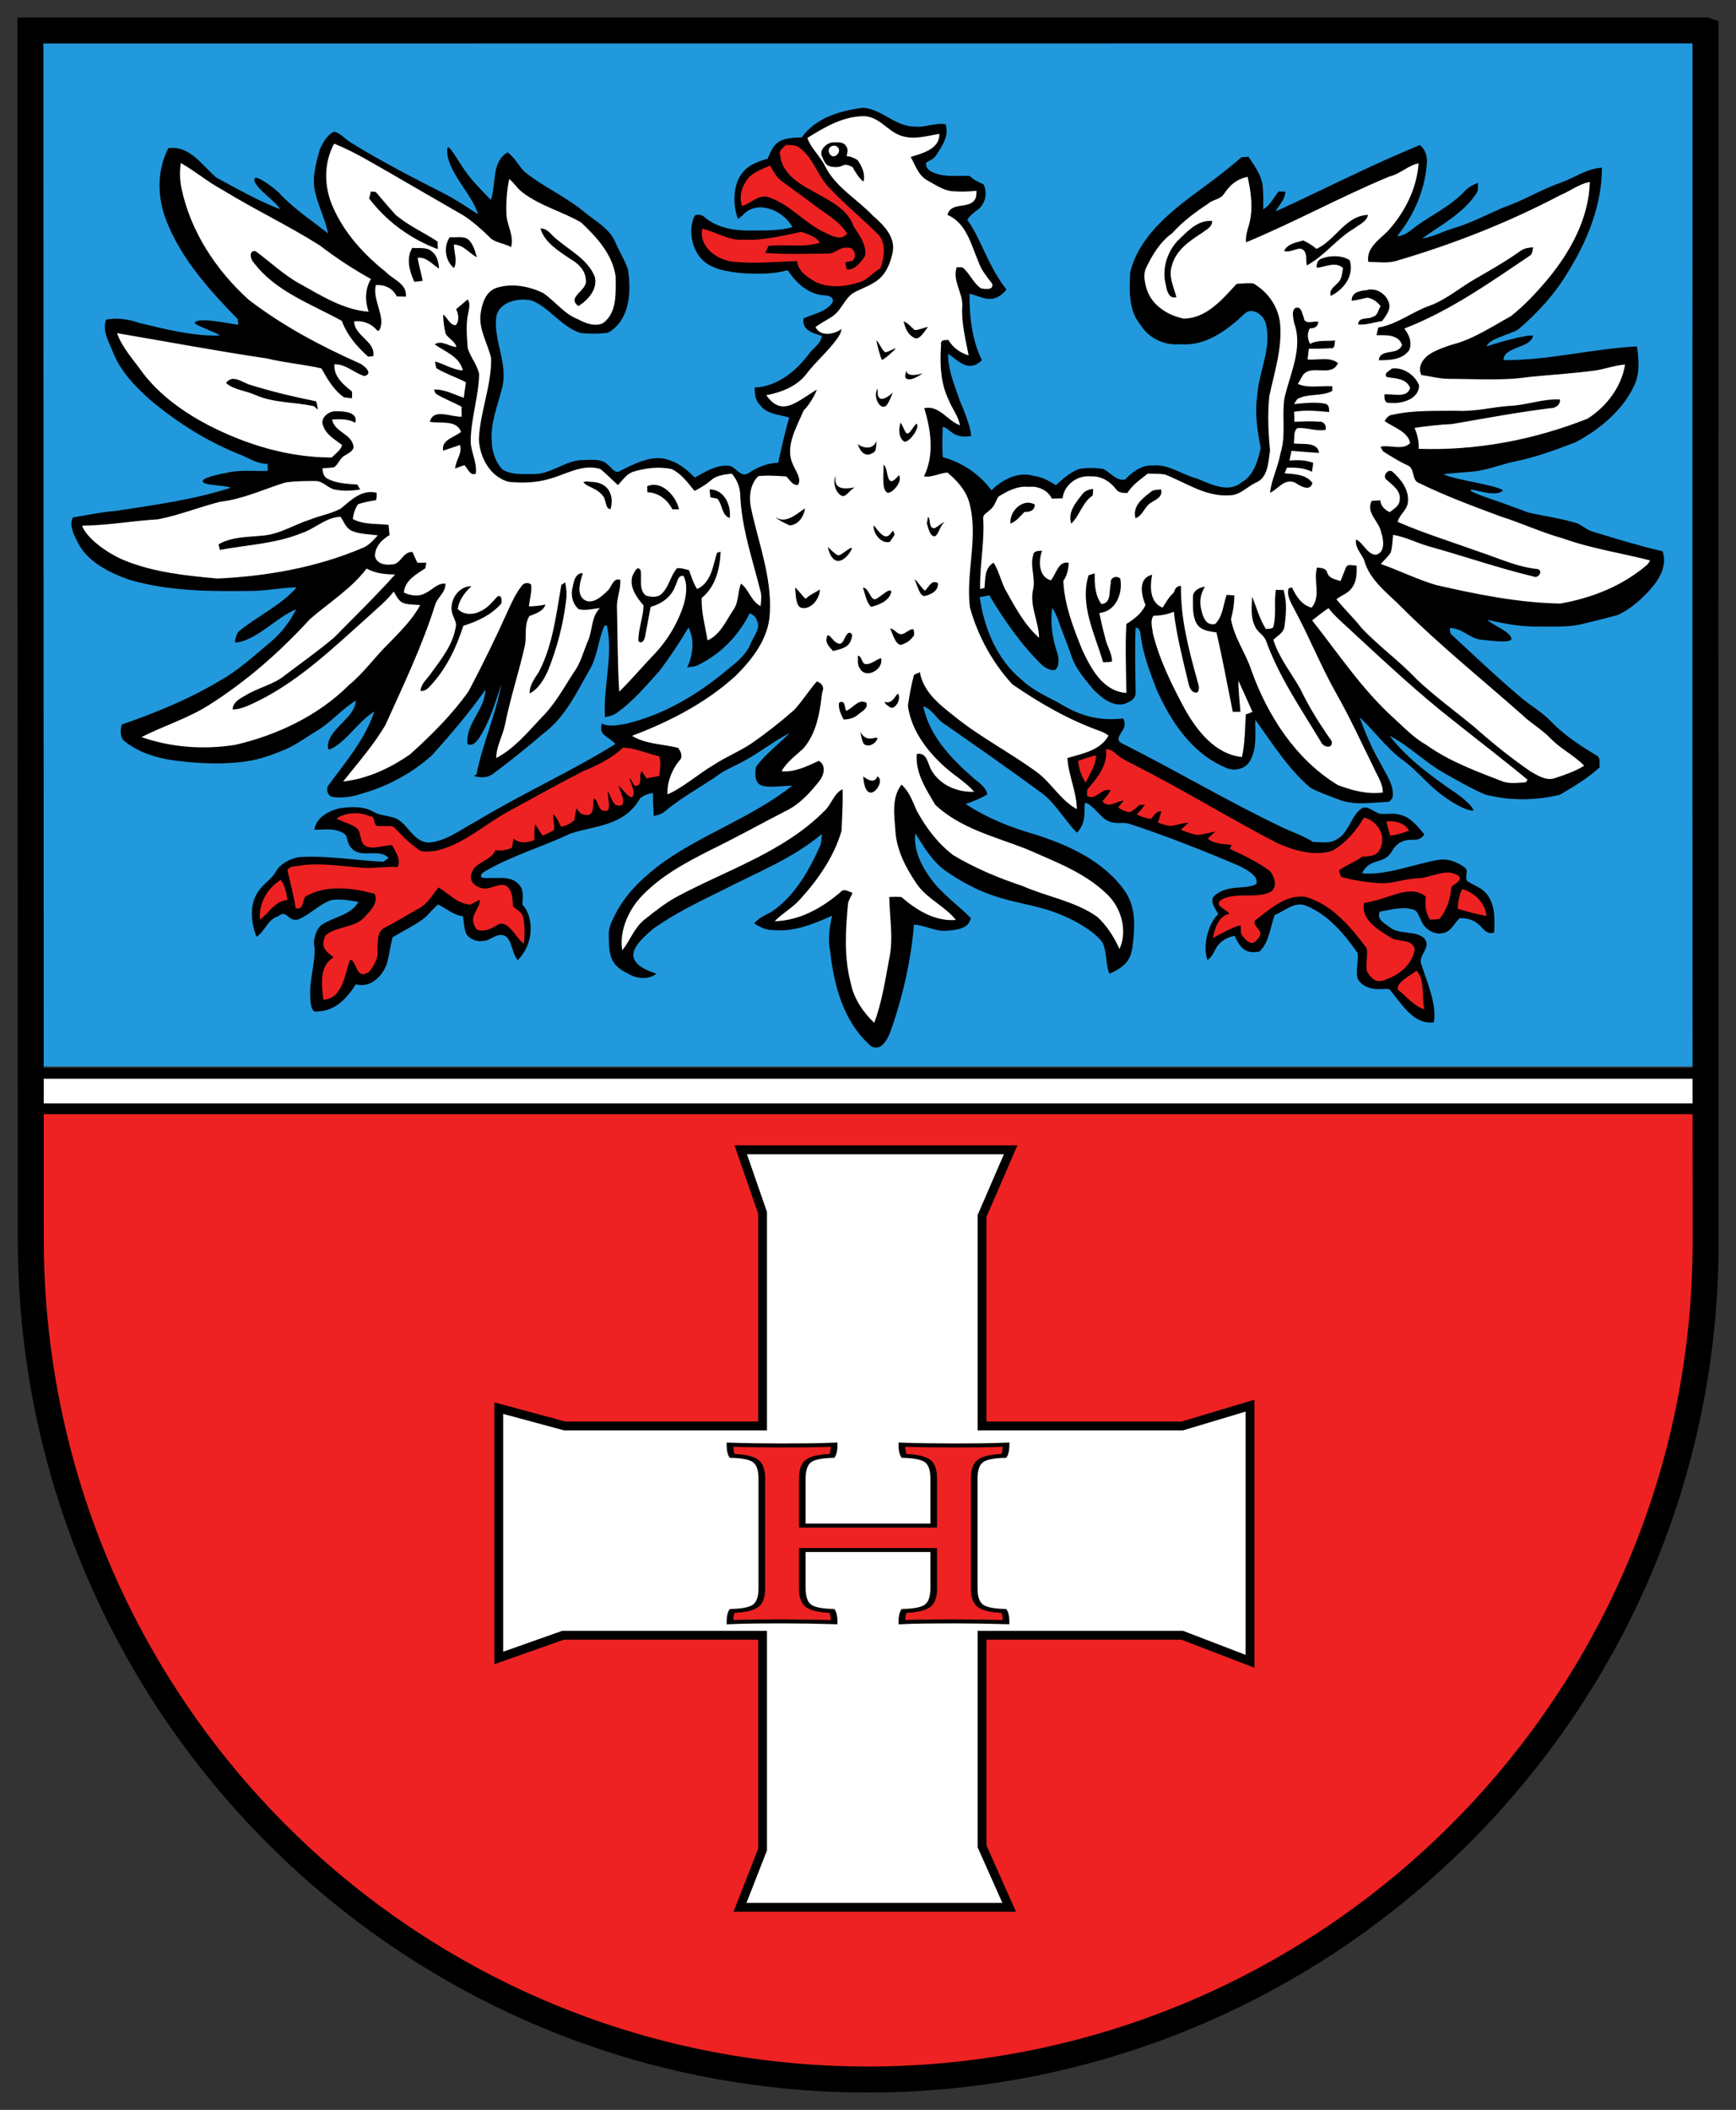 <svg height="607.367" width="500" xmlns="http://www.w3.org/2000/svg"><rect width="100%" height="100%" fill="#333333" stroke="none"/><g transform="matrix(.863 0 0 -.863 5.019 602.246)"><path d="m563.7 342.117v344.583h-559.3l-.054-344.583h559.4z" fill="#29d"/><g fill="#e22"><path d="m898.125 373.031-.031 17.375v1.188h.031c1.228 51.468 43.166 92.281 94.594 92.281 51.41-.014 93.322-41.346 94.594-92.281.01-.375.026-.749.031-1.125h-.031v-17.438z" transform="matrix(2.956 0 0 -2.956 -2650.669 1434.712)"/><g stroke="#000" stroke-width=".215" transform="matrix(10.27 0 0 -6.2 -8089.112 2574.425)"><path d="m-506.401 369.004 52.524 0-5.572 12.847v40.788h38.967l13.181-3.947v49.652l-13.181-5.055-38.967-0v40.985l5.281 11.848h-52.372l4.383-11.206v-41.627l-38.837 0-12.496 4.412-0-48.527 12.839 3.465h38.494v-41.431z" fill="#fff" fill-rule="evenodd" stroke="#000" stroke-width="1.719" transform="matrix(.167 0 0 .277 895.719 262.321)"/><path d="m817.421 386.066h-4.27v2.06c-0.0.467.068.782.203.945.135.163.39.254.763.273.047.131.07.331.07.602-.56-.028-1.125-.042-1.694-.042-.271 0-.56.002-.868.007s-.583.016-.826.035c-0-.271.023-.471.07-.602.373-.018.627-.109.763-.273s.203-.478.203-.945v-5.908c0-.467-.068-.781-.203-.945-.135-.163-.39-.254-.763-.273-.047-.131-.07-.331-.07-.602.513.028 1.078.042 1.694.042.298 0.0.585-.002.861-.007.275-.005.553-.016.833-.035-0.0.271-.023.471-.07.602-.373.018-.628.109-.763.273-.135.163-.203.478-.203.945v2.534h4.27v-2.534c0-.467-.068-.781-.203-.945-.135-.163-.39-.254-.763-.273-.047-.131-.07-.331-.07-.602.513.028 1.078.042 1.694.042.299 0.0.586-.002.861-.007.275-.005.553-.016.833-.035-0.0.271-.023.471-.07.602-.373.018-.627.109-.763.273-.135.163-.203.478-.203.945v5.908c-0.0.467.068.782.203.945.135.163.39.254.763.273.047.131.07.331.07.602-.56-.028-1.125-.042-1.694-.042-.271 0-.56.002-.868.007-.308.005-.583.016-.826.035-0-.271.023-.471.07-.602.373-.018.628-.109.763-.273.135-.163.203-.478.203-.945z" stroke-width=".215"/></g></g></g><path d="m8.819 308.864h481.508v10.185h-481.508z" fill="#fff"/><path d="m491.207 8.744-482.462.035.118 347.958c.118 134.159 108.418 241.887 241.059 241.887 132.71 0 241.334-107.659 241.334-241.196-.1-115.841-.048-232.538-.048-348.683z" fill="none" stroke="#000" stroke-linecap="square" stroke-width="7.488"/><g fill="none" stroke="#000" stroke-width="3.574" transform="matrix(.863 0 0 .863 5.019 -30.668)"><path d="m4.316 405.399h559.3"/><path d="m4.316 393.574h559.3"/></g><g transform="matrix(.98 0 0 .98 2.744 5)"><path d="m264.562 652.47c4.687 6.604 12.888 8.947 20.557 9.906 6.284-.533 10.651-6.284 17.148-6.284 3.515-.426 6.817 1.385 10.332.746 1.278-3.728-1.172-7.243-3.089-10.225-.746-1.278-2.13-1.811-3.408-2.556-.426-2.45 2.343-3.408 4.26-3.941 3.408-.852 6.923-.32 10.332-.533 1.278-1.278 2.982-2.13 4.58-2.769 1.491-2.876.533-6.817-2.13-8.627-1.278-.852-2.45-1.917-3.302-3.195 4.9-6.923 6.71-15.125 13.101-23.326-4.58-5.432-8.201-2.237-12.355-1.385-.107-7.243.852-15.657 4.154-22.155-4.474-4.474-8.095 0-11.29 2.13-.107-5.539 2.237-10.651 3.941-15.764 1.385-3.195 3.728-9.054 3.728-11.716-6.284-.959-6.817 2.556-9.48 3.089-.107-3.408-.213-6.71 0-10.119 6.604-1.811 12.249-5.645 16.296-11.077 3.621 3.621 8.947 6.391 14.166 4.793 2.769-.32 5.113-1.704 7.349-3.089 2.343 2.13 4.687 4.26 7.669 5.432 2.663.426 5.432.426 8.095 0 2.556-1.172 4.367-4.154 7.349-3.515 2.45 2.556 5.539 4.9 9.373 4.687 5.326.426 9.586-3.089 14.592-4.367 4.474-1.811 10.545-5.006 14.912-1.278 4.047 2.237 5.432 7.136 6.391 11.397-1.065 5.752-2.024 11.503-1.172 17.255.426 8.201 5.006 16.083 2.876 24.391-.746 2.982-4.687 5.645-7.136 3.195-5.858-5.539-12.994-10.864-21.409-10.119-5.219-.533-10.545 1.917-13.314 6.497-4.047 4.793-3.728 11.61-3.408 17.575 2.876 11.397 12.355 19.279 21.302 25.989 5.432 3.941 10.864 7.988 15.87 12.355.852.107 1.598.107 2.343.107 1.917-2.876 4.154-5.858 4.687-9.48.32-2.663.213-5.326.213-7.988 2.45 1.278 3.408 3.941 5.219 5.965.426-.107 1.598-.107 2.13-.107 0-2.663-2.13-4.474-3.195-6.604 16.083 7.349 31.741 15.444 48.143 22.155 1.811-1.385 2.556-3.834 2.343-6.071-.639-8.947-4.26-17.361-9.906-24.285 2.663 0 4.474 1.917 6.497 3.408 5.432 3.834 11.716 6.817 16.296 11.823 1.172 1.172 2.663 1.917 4.26 2.556-.213-1.172.213-2.556-.639-3.621-4.367-6.604-11.716-10.438-18.107-15.018 3.515.533 6.71 2.237 10.012 3.302 5.965 1.704 11.397 4.58 17.042 7.03 6.604 2.237 12.568 5.965 19.172 8.308 4.687 1.598 8.841 4.793 13.847 5.006 0-12.355-4.793-24.285-11.29-34.723-4.26-7.243-10.012-13.527-16.296-18.959-1.811-1.704-10.438-3.302-10.864-5.965 2.237.852 12.781 3.941 15.444 3.621-.533-4.26-10.225-3.728-9.799-8.201 15.018-.107 29.717 3.834 44.522 4.58.533-4.367 1.065-8.734-.852-12.888-3.834-8.414-11.61-14.805-19.598-19.066-6.604-2.556-13.314-5.006-20.024-6.391-4.9-.959-9.48-2.982-14.273-3.408-2.45-.213-7.562-.639-9.906-.852 2.769-1.811 17.255-3.515 19.918-5.432-2.663-2.769-11.184 1.172-10.864 0 .213-.852 8.841-3.515 10.119-4.047 2.876-1.065 5.965-2.13 8.947-3.302 5.539-1.278 11.29-2.024 16.722-3.728 1.811-.852 3.302-2.343 5.219-2.769 7.562-2.343 15.338-4.687 23.113-6.497 1.491-4.047-.426-8.201-2.876-11.29-3.302-4.047-7.456-7.882-12.142-10.012-3.621-.959-7.349-1.917-10.971-2.769-5.326-1.491-10.971-.959-16.403-1.065-5.432 0-10.864 1.065-16.083 2.237 1.491-1.704 8.414-4.154 7.988-6.604-1.385-1.278-8.414-.107-10.119 0-3.728.32-6.497 4.047-10.438 3.834 0-.426.107-1.385.213-1.811 7.988-7.349 15.977-15.018 24.285-21.942 3.089-2.45 6.497-4.474 9.16-7.243 4.474-4.687 10.012-8.308 15.551-11.61 1.278-.852.639-2.663.852-3.834-3.941-3.621-8.734-6.497-13.314-9.16-8.308-2.024-16.935-2.024-25.03.107-4.687 2.024-9.054 4.58-13.634 7.136-6.391 3.621-11.61 9.054-18.214 12.462 6.178-7.988 14.592-13.953 22.794-19.598 1.278-.959 5.219-3.941 5.219-5.432-3.302.107-8.734 3.834-11.184 5.752-4.58 3.515-8.095 8.201-12.888 11.503-5.326 4.047-9.16 9.586-13.953 13.953 1.917-5.219 4.154-10.545 6.923-15.231 1.811-3.728 4.9-7.562 4.047-11.823-.213-.213-.852-.852-1.065-1.172-5.645-.213-11.716-1.385-17.148.852-2.982 1.172-6.284 2.237-9.16 3.834-7.456 6.284-12.675 14.805-18.427 22.687-.107-4.474.639-9.373-1.598-13.421-1.491-3.195-5.752-4.047-8.734-2.343-10.864 4.687-17.894 15.231-22.581 25.776-2.343 6.071-4.687 12.142-5.432 18.746 0 .852-.533 1.917-1.598 2.024-.32-7.243-.107-14.486 0-21.728.107-2.237-2.343-3.302-4.047-3.834-4.047-.746-7.349 2.237-10.012 4.793-2.876 3.515-6.071 7.03-7.456 11.503-1.491 4.26-3.195 8.414-4.687 12.675-.533.959-.852 2.237-1.704 3.089-.639-5.113.107-10.119 1.704-14.912.639-1.598.746-4.687-.639-5.645-.959-.639-3.302.533-4.367 1.491-7.03 6.817-12.568 14.912-17.681 23.326l-3.195-.639c1.491-10.332 5.752-20.876 14.166-27.693 3.515-3.302 7.988-5.326 12.249-7.562 6.817-4.26 13.314-6.178 21.515-5.219 1.811-3.621-2.13-5.006-1.491-7.456.639-.746 1.704-1.172 2.556-1.598 17.255-8.734 33.977-18.64 51.339-26.948 3.621-1.811 7.562-2.982 10.971-5.219 2.663 0 5.858-.746 8.201 1.065 3.834 2.024 4.58 7.988 8.201 10.225 2.13.959 4.26-1.704 6.284-1.917 2.237-.107 4.474.32 6.497-.32 3.515-.852 5.752-3.834 7.988-6.497-.639-1.278-2.13-1.917-3.408-1.811-3.302.107-5.645-.746-7.456-3.941-2.663-4.58-7.243-1.811-9.906-7.243 7.243-.959 18.001 3.195 25.03 4.367 3.302.746 6.817-.533 9.373-2.556 1.385-1.172-.533-3.621.959-4.58 2.556-1.704 4.58-1.917 6.497-4.474 2.663-3.621 2.45-8.414 2.237-12.568-2.663-.852-3.834 1.704-5.326 2.876-1.704 1.491-4.047 2.024-6.178 1.917-1.704-1.491-2.556-3.941-4.9-4.793-3.408-1.172-7.03 1.172-8.095 4.367-.746 1.172-.959 2.876-2.45 3.302-3.728 1.172-7.456-.107-11.184-.639-1.278-2.663 1.704-4.047 3.408-5.326 2.982-2.45 8.734-.959 11.397-3.621 2.663-3.408-2.556-5.645-.852-9.054 1.704-5.326 5.113-13.101 4.047-18.959-6.604-.959-10.545 5.858-14.273 10.332-.639 1.278-2.237.639-3.408.746-2.769-.213-6.178.639-7.669 3.302-.959 2.876.32 5.858-.107 8.734-4.474 6.391-9.799 12.781-17.148 15.764-3.834 1.598-7.136-1.704-10.545-3.089-1.491-4.047-1.811-8.947-5.006-12.142-4.9-1.065-6.604 1.385-8.414 5.219-2.982-.639-5.113-2.13-6.391-4.474-.426-1.172-1.811-3.302-2.663-3.621-1.598 4.687.107 11.929 3.621 15.338-1.278 2.45-3.195 4.58-.959 6.391 4.58 3.621 10.012 1.598 13.634 3.621 1.172 2.663-3.621 5.006-5.432 5.965-10.864 4.687-24.604 10.119-36.321 13.953-2.876 1.065-4.26-.107-7.243.959-2.982.959-5.219 5.539-8.095 6.284-.746-1.917.852-6.284-2.769-10.012-3.834 3.834-7.349 10.012-11.716 13.208-10.758 7.882-21.835 15.657-32.912 23.326-2.45 1.598-3.728 4.793-6.71 5.645 2.024-9.586 8.947-17.042 16.083-23.326 2.024-1.917 4.793-3.302 5.326-6.071-2.343-1.385-4.687-2.343-7.243-3.195 6.923-4.58 14.805-7.775 22.687-10.012 11.503-3.621 23.433-8.947 30.569-19.172 3.834-5.539 3.195-12.568 2.45-18.64-.533-3.089-1.278-6.071-7.669-8.841-1.278 2.45-.852 8.627-2.663 10.864-2.343 2.982-6.71 5.539-10.012 7.243-14.486 7.243-23.539 3.621-41.54 15.87-4.793 3.195-7.669 8.201-10.651 12.888-.639-5.645 2.13-10.971 5.326-15.338 3.728-5.006 8.841-8.521 13.208-12.888-.533-3.621-4.793-4.047-7.882-4.26-3.834-.426-7.243 1.811-11.077 2.024-.959-11.503-3.515-23.007-7.243-33.977-.852-2.343-1.704-5.113-3.941-6.71-1.278-.639-2.876-.426-3.834.746-8.627 7.882-11.823 20.024-12.994 31.315-.852 3.941-.107 7.882.639 11.61-6.071-2.769-12.781-5.539-19.705-4.793-2.237-.107-4.367.959-6.284 2.237 1.917 2.343 4.9 2.982 7.136 4.793 6.817 5.219 11.184 12.888 14.699 20.663.639 1.278.639 2.876.746 4.367-9.799-8.308-22.048-12.994-33.338-18.853-7.882-3.834-15.657-7.669-22.687-12.568-3.195-2.663-8.308-7.03-6.604-10.438 1.385-2.876 5.432-4.047 7.349-4.793-2.45-2.13-6.604-1.491-8.308-.533-1.704.852-3.515 1.704-4.9 3.089-2.876 2.769-2.556 7.03-2.663 10.758 0 2.663 1.385 4.9 2.556 7.243 3.621 6.817 9.586 12.249 15.87 16.829 13.527 9.48 29.717 15.018 42.818 25.35-3.302.107-6.604-.746-9.906 0-2.769.746-2.556 4.154-2.13 6.391 3.195 4.26 7.456 7.456 11.184 11.184-5.113-2.556-9.586-6.178-14.592-8.947-3.302-1.917-6.923-3.195-9.799-5.432-5.645-3.834-11.503-7.03-16.722-11.29-1.172-.959-1.598-1.385-4.26-2.024-.107 1.811-.32 5.858-.213 7.669-1.598-.107-2.982-.746-4.26-1.598-5.326-9.48-15.018-9.16-23.433-11.929-9.16-4.367-18.853-7.136-27.693-12.142-.852-.533-2.769-1.278-1.811-2.556 4.58-.639 10.119 1.385 12.994-3.089.959-1.491.639-4.047.533-5.858 3.941-4.154 3.941-13.101-1.491-18.533-2.024 1.811-1.917 7.349-4.687 8.201-2.556.852-4.474-1.811-6.817-1.811-2.237-.426-4.367.533-5.645 2.13-.852 1.917-.852 4.047-1.172 6.071-3.195.426-5.539 2.556-8.308 3.941-1.917-1.491-3.195-3.515-5.219-5.006-3.089-2.237-6.71-3.941-10.012-5.965-.746-2.876-1.065-5.752-1.811-8.521-1.385-4.367-5.539-8.521-10.438-7.136-2.876-4.58-6.923-8.947-12.675-9.054-2.024-.639-2.237 1.811-2.45 3.195-.746 7.136 1.811 13.101 1.278 18.427-.533 2.024.533 5.965 2.556 7.349 4.047 2.663 9.586 3.089 12.142 7.562-2.876.533-5.965 1.065-8.947.639-3.834-1.172-7.562-5.113-11.184-6.497-3.621-.852-3.621 3.621-6.678 1.065-3.621-1.065-4.41-5.219-7.243-6.817-1.811 4.793-2.386 10.332.341 14.699 2.034 3.302 4.527 4.047 6.337 7.349 1.481 2.556 5.645 4.58 8.521 4.58 9.054.426 18.107-1.172 27.267-1.598.32.32 1.278.959 1.704 1.278-3.302 3.302-8.947-.213-12.142 2.982-1.491 1.278-1.491 2.876-2.13 4.58-2.663 2.556-7.136 1.917-10.545 1.811.426 4.047 5.113 6.604 8.841 7.243 3.728.533 7.882.639 11.184-1.385 1.704-.959 3.834-1.065 5.752-1.598 5.432-1.065 6.604-8.414 12.568-8.521 5.858.533 10.651 4.474 15.764 7.136 15.125 9.16 31.315 16.403 46.439 25.776-2.982 3.089-5.539 2.663-4.58 6.817 2.769-1.278 5.645-.426 8.414 0 12.249 2.982 23.326 9.48 32.912 17.468 3.302 2.663 6.923 5.326 8.521 9.48.959 2.343 3.408 5.006 1.917 7.562-.213 1.172-1.385 1.811-2.343 2.343-3.728-7.562-9.799-13.74-17.361-17.361-.959-.533-2.237-.533-3.515-.746 1.917 4.154 2.556 9.16.426 13.314-2.982-5.006-6.178-9.799-9.586-14.379-4.474-4.9-8.734-10.119-14.166-13.953-1.278-1.065-2.769-1.278-4.154-1.598-.639 10.225 2.876 20.557.639 30.675-.213-.107-.639-.107-.852-.213-2.13-5.006-2.343-10.758-5.326-15.338-4.154-7.456-8.095-15.444-15.018-20.557-5.539-4.793-11.184-9.267-17.042-13.634-1.811-1.278-4.26-1.172-6.284-.533l.959.426c2.024 10.332 6.497 20.024 8.308 30.143-2.024-6.178-3.941-12.781-7.669-18.32-.852-1.065-2.13-2.45-3.621-1.598-.746 6.817 5.965 11.503 5.965 18.107-5.326-7.669-11.503-14.805-17.788-21.835-6.71-6.071-14.912-10.438-23.646-12.888-3.089-1.065-6.391-1.491-9.586-1.065-1.704.32-2.343 2.769-1.278 4.047 5.752 7.775 12.142 15.231 15.231 24.498-4.26-2.663-7.349-7.03-11.184-10.332-.852-.639-4.154-3.195-4.26-2.024-.852 6.178 9.054 9.906 9.267 15.977-4.793-2.876-8.414-7.456-13.421-10.332-3.302-2.024-6.497-4.367-10.119-5.965-4.111-1.704-8.414-3.302-12.718-3.941-7.094-1.065-14.294-.852-21.356-.107-6.859.639-14.081 2.343-19.524 6.71-1.576 1.065-1.651 3.728-1.033 5.645 11.301 3.941 22.41 8.414 32.667 14.592 6.263 3.408 11.503 8.414 16.946 12.888 3.621 2.982 6.508 6.817 8.638 10.971-6.263-2.343-13.399-10.545-20.195-11.077-.682 0 .373 3.195.905 3.621 5.666 4.793 14.709 9.054 19.396 14.805-4.58-.107-9.085-.959-13.623-1.172-14.155-.213-28.62-.32-42.307 3.728-6.87 2.45-14.209 6.071-17.425 12.994-1.076 2.13-2.673 5.432-1.331 7.775 5.443.852 9.352 1.811 13.985 2.13 12.994 2.024 26.149 3.728 38.707 7.775-1.299.852-8.233.746-9.181 1.811-1.321 1.598 6.508 2.876 7.861 3.195 4.463 1.065 9.128.426 13.666.639v2.343c-3.174-.107-5.89 1.704-8.681 2.876-11.205 4.367-21.537 10.864-30.718 18.64-5.006 4.474-9.852 9.48-12.334 15.977-1.363 3.302-3.579 7.03-2.205 10.651 3.653.746 7.456.107 10.928-1.065 8.862-2.13 17.809-4.474 26.99-4.26-.767 1.065-9.32 3.621-8.233 4.474 2.205 1.704 11.674-.639 14.464-.852-.053.426-.128 1.278-.17 1.811-9.437 9.693-18.895 20.131-23.869 32.912-3.1 7.775-3.153 16.829.65 24.178 7.168 1.065 11.269-5.752 16.062-9.799 6.913-3.728 13.825-7.669 21.196-10.545-.799 2.343-9.746 7.988-8.383 10.332.671 1.172 7.807-4.154 8.606-5.432 4.708-4.9 10.459-8.734 15.892-12.994-1.065 5.006-3.408 9.48-4.474 14.379-.852 4.687.426 9.16 1.704 13.634.959 2.343 2.45 4.793 4.687 5.965 2.343-.426 3.941-2.769 5.965-3.834 9.906-6.071 20.131-11.397 30.462-16.616 4.047-2.024 7.775-4.58 11.716-7.136-1.704 6.604-11.077 14.805-10.225 22.048.213 2.13 5.006-6.604 6.391-8.201 2.024-2.876 5.645-6.391 8.095-9.054 1.917 4.793 0 12.675 5.645 15.87 2.343-1.704 3.515-4.26 5.539-6.391 6.284-5.113 14.06-8.414 20.344-13.74 3.515-2.876 7.882-5.113 9.906-9.48 1.278-3.089 3.195-6.071 4.367-9.373 1.172-7.456.746-16.935-6.604-21.196-2.876-.426-6.071-.426-9.16-.107-6.284 1.917-10.119 8.201-16.083 10.758-4.474 1.172-11.397-.213-12.142-5.645-.852-7.988 4.154-15.657 1.917-23.646-1.385-5.645-3.834-11.29-3.408-17.255 0-3.515 1.172-7.243 3.621-9.799 2.982-1.811 6.604-1.491 9.906-1.491 6.284-.32 11.077 4.793 17.255 4.687 2.663 0 5.965.533 7.988-1.598 1.172-.746 1.917-2.556 3.515-2.343 5.326 2.663 11.61 6.178 17.468 3.728 3.195-1.065 5.645-3.302 8.095-5.645 3.302 1.811 6.817 4.154 10.864 3.941 2.663.213 4.047-3.941 6.71-2.663 3.089 2.024 6.497 3.621 10.225 3.621 1.172 5.113 2.237 10.225 3.728 15.125-3.408 1.065-7.562 1.065-9.799 4.26-1.704 1.491-1.598 3.728-1.811 5.752 7.562.32 13.847 5.432 18.214 11.29 1.385 2.024 4.047 3.302 4.26 5.965-2.769.852-6.817 1.917-6.071 5.858 3.302 1.491 7.136 2.024 9.48 5.006 1.065 1.811-.959 2.663-2.45 2.663-5.326.213-9.586 4.154-12.355 8.414-4.793-1.385-9.693-1.278-14.592-1.065-5.326.533-11.503 1.172-14.912 5.645-2.769 3.728-3.515 9.16-1.704 13.314.426.959 2.45.639 3.195 0 4.154-3.728 9.906-4.687 15.231-4.687 4.687.107 9.693-.213 14.379 1.172-3.089 5.645-12.036 9.48-16.829 3.728-.426-.107-.959-.959-1.385-.959-1.917 5.006-1.704 12.462 2.343 16.296 2.024 2.024 4.9 2.982 7.562 3.728.959 2.237 1.917 4.793 4.26 5.965 2.237 1.065 4.687 1.065 7.136 1.172" transform="matrix(.88 0 0 -.88 .018 609.436)"/><path d="m250.977 29.032c-6.075.026-11.551 3.293-16.501 6.383 1.05 3.06 3.75 5.31 5.176 8.221 3.075 6.255 9.451 9.698 14.101 14.634 3.15 2.715 6.75 6.301 5.775 10.861-.6 2.775-1.65 5.7-3.975 7.726-2.25 1.875-4.875 2.625-7.351 3.975-2.625 1.5-3.525 4.8-5.926 6.676-1.2.975-3.225 1.875-5.401 3.45 1.575 3.375 6.526 1.725 7.576.525 0 1.2-.6 2.025-1.35 3.075-2.55 3.525-5.925 6.376-8.626 9.826-2.775 3.9-7.575 5.776-12.076 6.601 4.5 6.301 8.476 2.325 14.851-1.65-.525 1.725-2.55 4.95-3.825 6.075-2.025 4.725-5.475 10.501-3.375 15.451.75 2.175 2.925 4.575 1.65 6.526-1.725.075-2.4-1.65-3.45-2.55-2.7-.15-5.551-.375-8.176-.075-2.475 2.4-2.775 6.075-2.175 9.301 2.175 10.201 6.151 20.327 5.551 30.903-.3 7.351-5.025 13.501-10.051 18.452-8.701 7.951-19.502 13.501-30.453 17.626 3.975 2.475 9.076 2.4 13.501 3.525.75.9 1.425 2.25.75 3.375-1.575 1.65-4.05 5.776-3.825 10.276 4.05-1.575 9.826-6.526 13.576-8.626 3.6-2.4 7.651-3.975 11.176-6.376 4.35-3 8.55-6.301 12.526-9.826 2.4-2.625 4.275-5.625 6.6-8.326 1.5.45 2.325 1.725 1.575 3.225-.675 5.776-1.575 11.926-5.55 16.501-2.25 2.1-4.875 3.9-6.375 6.676 3.975.3 7.5-1.5 10.951-3.075 2.25 1.275 1.5 4.275.149 5.926-2.85 3.6-6.001 7.051-10.276 9.001-7.276 3.75-14.551 7.801-21.977 11.401-7.501 3.825-14.626 7.651-20.327 13.801-3.6 3.9-6.301 10.126-5.325 15.526 2.325-2.925 3.6-6.826 6.676-9.151 3-2.4 6.075-4.8 9.376-6.601 14.701-7.876 31.427-13.126 43.354-25.202 2.1-1.875 2.7-5.1 5.325-6.376.149 4.05-.149 8.176-.3 12.226-2.25 7.726-6.976 14.401-12.301 20.252-2.175 2.4-5.1 3.975-7.35 6.301 7.275-.15 13.951-3.9 19.352-8.551.975-1.2 2.4-.15 3.525.225-.375 1.05-1.2 2.1-1.35 3.3-.675 7.651-1.2 15.601.825 23.177.9 4.575 3.6 8.551 6.901 11.701 2.25-5.926 3.225-12.526 4.425-18.902 1.275-5.925.076-12.076 0-18.076 1.2-.075 2.325-.075 3.525 0 4.425 3.825 9.901 7.276 16.051 6.751-3.3-4.125-8.55-6.226-11.551-10.651-3.15-4.65-5.926-9.901-6.226-15.601-.3-4.5-1.2-9.601 1.8-13.501 2.175 1.95 3.225 4.8 4.425 7.576 2.7 5.025 6.151 9.601 10.726 13.126 6.375 3.825 13.351 6.751 20.402 9.076 7.276 3.225 15.451 4.425 21.977 9.076 2.85 2.625 4.95 5.926 6.525 9.451 2.475-5.4.525-12.226-3.75-16.201-6.601-6.376-15.377-9.526-23.627-13.201-9.226-3.6-19.352-6.001-26.777-12.976-2.626-4.5-5.926-9.376-5.401-14.926 3.15-.525 3.15 3 4.35 4.875 2.55 4.35 7.651 6.451 12.526 6.226-2.476-2.775-5.776-4.725-8.476-7.126-5.325-4.725-10.051-10.876-11.026-18.152.45-3.0.975-6.075 1.8-9.076.375-.15 1.275-.6 1.725-.75.975 5.7 5.7 9.451 9.901 12.751 7.726 6.301 16.727 10.876 24.752 16.801 4.125 3.15 6.825 8.176 11.476 10.651-.076-5.175-2.475-9.901-2.775-15.001 4.35-1.275 9.751-2.25 12.076-6.601-.675-.525-1.5-.975-2.325-1.275-9.301-3.3-17.926-8.251-25.952-13.801-5.85-6.376-10.126-14.176-12.451-22.577-1.275-10.276 2.625-20.777-.224-30.903-.975-3.525-3.6-6.376-6.376-8.701-2.4.15-4.5 1.5-6.901 1.125 3.075-6.301 2.1-13.501.076-20.027 4.425-.975 6.75 3.675 10.501 5.025-.45-2.7-2.325-4.875-3.3-7.426-2.475-5.025-2.625-10.726-2.251-16.276-.3-1.5 1.275-1.35 2.175-1.35 1.275 2.25 3.525 3.825 5.926 4.5-.9-4.725-2.175-9.526-1.875-14.401.224-3.975-2.926-7.351-1.65-11.476.675.075 1.65-.225 2.1.375 1.875 1.725 2.925 4.425 5.101 5.851 1.125.15 3.825.6 3.225-1.425-1.5-1.95-3.15-3.9-3.975-6.301-2.175-5.018-3.525-11.483-9.151-13.876.976-4.02 6.526-1.5 8.176-4.71.375-.713.3-1.583.375-2.37-3.75.345-4.726.247-6.976.128-2.7-.15-5.101-1.92-7.5-3.188-2.625-1.463-3.525-4.463-4.875-6.886 3.375-1.05 8.625-2.355 8.401-6.811-3.675.683-7.576 1.83-11.251.578-3.975-1.313-6.45-5.73-11.026-5.738zm-5.325 8.476c.975 1.23.6 1.86.375 3.24 1.2.113 2.1.473 3.225 1.2 1.275 1.808 2.325 4.028 1.725 6.301-1.425-1.11-2.325-2.723-3.225-4.283-3.3-1.62-2.25.33-5.7-.03-1.875-.195-2.4-.885-3.375-3.383-.6-1.628 1.425-3.825 3.525-3.84 1.35-.013 2.625-.12 3.45.795zm-150.238-.428c-3.075 5.61-3 12.489-.525 18.279 3.3 7.771 9.151 14.221 15.676 19.397 2.175 2.325 6.301 3.45 5.926 7.276-.675 0-2.025-.075-2.7-.075-1.125-2.4-3.6-3.525-6.151-3.3-.825 3.825 1.65 7.276 1.65 11.101-.15.675-.375 3.075-1.425 2.025-1.65-1.95-4.125-2.775-6.6-2.475.15 4.35 6.376 5.851 5.625 10.201-.375.075-1.125.15-1.5.15-3.3-2.925-6.225-6.376-7.726-10.501-9.076-5.025-19.502-8.626-25.877-17.101-1.05-.975-1.5-3.75.525-3.375 4.425 3.225 8.326 7.051 13.201 9.676 6.226 3.45 12.676 7.576 20.027 8.101-1.125-3.15-1.05-6.751.675-9.601-5.25-2.925-10.276-6.226-15.076-9.901-9.226-5.821-19.127-10.508-28.427-16.209-4.335-2.303-8.086-5.543-12.391-7.981-.315 2.378-.315 4.8.157 7.163 2.633 12.886 10.216 24.377 19.884 33.078 9.901 7.576 21.002 13.501 32.328 18.527 1.35.525 4.5 3.15 1.575 3.825-3.075-.975-5.401-3.525-8.776-3.45-.3 3.6 2.7 6 5.175 8.026v1.95c-.825-.075-1.575-.15-2.4-.3-3-2.1-4.875-5.401-6.601-8.476-5.325-1.2-10.801-1.65-16.051-2.925-14.679-2.175-29.41-4.95-44.021-7.426 1.583 4.425 4.905 7.876 7.598 11.701 5.055 6.601 11.926 11.476 19.187 15.301 11.236 5.776 23.612 9.526 36.288 9.526 1.125-1.125 2.625-2.025 3.075-3.675-2.025-1.575-4.65-2.925-5.55-5.625-1.125-2.325 1.8-4.575 4.05-4.275 2.175 0 6.226.225 5.4 3.375-2.1-1.2-4.5-1.05-6.826-.975.6 3.6 5.4 4.125 6.226 7.576.375 1.65-1.425 2.25-2.475 3-1.5.75-1.8 2.475-3.15 3.45-1.125.225-2.25.225-3.45.3.075 1.125.3 2.55 1.5 3.075 2.7 1.425 5.851 1.5 8.776 1.725.225.45.6 1.125.825 1.425-2.55.45-5.1.525-7.651 0-2.025-.525-3.375-2.55-5.625-2.475-2.85 0-5.776 0-8.776.45-6.301 1.95-12.376 4.875-18.977 5.625-6.128 1.5-12.114 3.975-18.354 5.175-7.486.45-14.874 1.8-22.367 1.875 1.215 3.45 6.916 7.876 12.466 10.201 8.701 3.525 18.137 4.5 27.355 5.325 14.476-.675 28.952-3.225 42.304-8.851 2.025-.675 3.375-2.325 4.8-3.825-2.55-.375-5.25-.3-7.651-1.35-1.725-.75-2.325-2.7-3.3-4.125-4.35.15-7.576 3.6-11.626 4.875-7.576 3.075-15.901 3.375-23.852 4.875-.075-.45-.3-1.2-.375-1.65 3.9-2.25 8.476-2.1 12.901-2.55 5.025-.375 9.301-3.225 14.026-4.725 3-1.2 6.226-1.725 9.001-3.225 3-2.475 6.151-5.701 10.501-4.65.075.75.075 1.425-.15 2.175-1.8.3-3.525.6-5.326 1.2-.825 1.35-1.35 2.775-1.5 4.35 3.225 1.725 6.976 1.275 10.501 1.725.076.9.225 1.95.3 3-2.25 1.275-4.35 3.45-4.275 6.226.525 2.25 3 2.625 4.875 2.4 2.7.075 3.3-3.9 6.151-3.675.45 1.05.9 2.1 1.425 3.15h2.625c-.075.375-.225 1.275-.3 1.65-2.625 1.725-6 3.525-6.301 7.126 1.95.9 4.275 1.275 6.226.225 2.025-.9 3.6-3.075 6-2.85.075 2.7-2.475 4.05-3.075 6.376-3.825 12.076-9.301 23.477-14.551 35.103-3.45 5.926-8.176 11.251-12.451 16.651 7.201-.825 13.801-3.9 19.727-8.026 6.226-5.625 12.301-11.626 17.176-18.527 4.2-7.951 8.101-15.976 11.776-24.152 1.05-2.25 2.1-4.575 3.75-6.676.6-.975 1.95-1.275 2.85-.45.225 2.1-.45 4.275-.675 6.376 1.65 0 3.3-.225 4.875-.525-.75 2.1-2.925 2.625-4.725 3.375-1.575 2.475-.825 5.625-1.275 8.401-1.725 7.876-4.35 15.601-5.926 23.627-.675 3.225-2.55 6.301-2.55 9.676 5.325-2.775 9.226-7.576 13.276-11.851 3.975-3.9 6.601-8.851 9.601-13.426 2.025-2.775 2.775-6.151 4.125-9.226 1.35-3.15.9-6.976 3.45-9.526-2.1.15-4.125.825-6.226.3-1.875-1.65-2.4-4.275-1.725-6.676.3-1.575.825-3.975 2.925-3.9-.675 2.475-1.95 5.851.3 7.726 2.475 1.725 5.325-.9 6.976-2.55 1.275-1.05 1.575-3.9 3.75-3.225.225 2.775-1.125 5.475-.975 8.251.225 8.251.149 16.426.675 24.602 3.45-3.375 6.601-7.126 9.976-10.651 4.2-4.35 7.426-9.676 9.151-15.526.6-2.55.975-5.4-.225-7.801-1.725-.375-1.8 1.875-2.4 2.85-1.125 3.3-4.05 5.325-7.276 6.225-.525 2.775-1.05 5.55-1.575 8.401-.076.825-.825 2.85-2.025 1.65-.076-3.6 1.5-6.976 1.5-10.501-2.025-2.325-4.275-5.475-3.225-8.701.45-.75 1.275-3.15 2.325-1.725.6 2.4-.675 5.475 1.5 7.501 1.5.525 3.525.75 4.8-.525 2.1-2.025 2.55-5.25 4.425-7.426 1.2-.225 2.325.3 3.525.525.75 1.875 1.275 3.825 2.4 5.55 4.2-1.875 4.65-6.826 5.851-10.651l1.05-.3c-.149 4.95-1.5 10.351-5.55 13.576-.149 4.2 1.05 8.326 1.725 12.451 3.6-1.5 5.4-5.625 7.426-8.701 1.8-2.325 1.35-5.325 2.4-7.951 2.4 1.8 3 5.25 5.775 6.601.076-1.35.375-2.85 0-4.2-2.325-9.451-5.7-18.902-6.001-28.802-.149-2.175-1.05-4.275-2.475-5.926-2.1.3-4.35.45-6 1.875-1.5 1.275-3.15 2.325-4.95 3.225-1.95-2.4-3.9-5.1-6.75-6.451-3.825-.75-7.801-.3-11.551.9-1.8.75-2.925 2.475-4.2 3.825-1.725-1.5-3.3-3.225-5.175-4.725-5.175-1.575-9.976 1.5-14.776 2.85-3.975 1.2-8.176 1.35-12.301.9-5.4-1.575-8.326-7.126-8.626-12.376.3-8.101 3.75-15.826 3.6-23.927-.975-4.2-3.525-8.176-3.15-12.601.375-3.15 1.425-7.051 4.875-8.101 4.5-1.35 9.376-.45 13.576 1.575 3.525 2.4 6.075 6.075 10.126 7.651 2.25 1.2 5.026 2.325 7.426 1.2 4.276-3.075 3.75-9.076 3.75-13.726-.9-6.451-5.625-11.611-10.126-15.841-5.475-3.195-11.851-4.815-16.951-8.618-1.65-1.148-2.7-2.918-4.2-4.185-.75 3.458-.975 6.983-.825 10.501.15 3.188 2.325 6.218 1.35 9.518-2.1-1.223-4.95-1.223-6.526-3.135-2.325-2.235-4.725-4.388-7.426-6.143-6.976-4.043-14.101-8.108-21.152-12.226-5.476-3.09-11.026-6.548-16.876-8.881zm146.037.84c-1.65.93-.076 3.945 1.65 2.535 1.65-1.478.076-3.465-1.65-2.535zm172.665 4.965c-3.075.57-5.4 3.12-8.476 3.825-14.326 5.926-27.977 13.464-42.229 19.367-.148-1.673.3-3.345.825-5.025 1.35-4.628.675-9.586-.375-14.229-3.375.773-5.101 2.378-6.976 5.078-.975 1.583-3.375 1.643-4.575 2.805-3.826 2.513-7.501 5.228-10.576 8.663-3.45 2.475-5.775 6.211-7.576 9.961-1.125 2.1-.525 4.5.076 6.601 1.575 4.725 6.151 7.576 10.801 8.551 6.676 0 11.401-5.625 15.601-10.201 1.65-.075 3.225-.3 4.875-.15 4.2 2.4 7.276 6.676 7.876 11.551.75 7.351-1.65 14.551-3.151 21.602-.525 5.325-.3 10.651.224 15.901-.525 3.375-.525 8.101-4.275 9.526-2.55 1.275-4.651 3.675-7.576 3.675-7.051.525-12.901-3.75-19.126-6.151-1.725-.225-3.3-.15-4.951-.225-2.175 1.725-4.5 3.3-6 5.701-1.275 0-2.625 0-3.45-1.275-1.725-2.175-4.275-3.75-7.2-3.6-3.975-.45-7.951 2.4-8.401 6.451-1.05 0-2.1.075-3.15.075-1.2-2.55-4.125-3.75-6.75-3.45-3.3-.375-6.226 1.2-8.926 2.85-.825 1.2-1.125 2.85-2.4 3.825-.75.825-2.175 1.35-2.1 2.55.45 6.976-1.05 13.801-.9 20.777.375-.075.975-.225 1.275-.3.3-2.625-.076-5.85 2.7-7.426 1.5 2.4 2.1 5.175 3.3 7.651 2.85 5.1 5.626 10.501 10.051 14.401-.076-4.725-2.775-9.226-1.8-14.026.9-3.375-.975-6.976.076-10.276.151-1.35 1.65-1.2 2.625-1.275-1.125 2.85-1.125 7.651 2.55 8.701 1.65-1.875 2.1-5.701 5.251-5.175-.076 1.95-.45 3.75-1.575 5.325.3 6.976 2.925 13.801 5.551 20.252 2.55 5.476 6.075 12.226 12.976 12.676-.076-6.751-.375-13.501 0-20.252 2.175-1.35 4.425-3 5.625-5.55-1.2-2.925-2.325-7.876 1.95-8.926-.675 3.45-.75 8.176 3.075 9.676.975-1.5 1.875-3.225 3.3-4.425.3-.975.75-2.025 2.1-1.95-.151 9.226 2.175 18.377 4.65 27.227.224 1.275 1.2 2.85.151 4.05-1.575.3-2.25-1.275-2.55-2.475-1.651-7.051-3.526-14.026-4.351-21.227-1.95.825-3.9 1.125-6.001 1.2-1.05 1.5-.3 3.6-.151 5.175 1.95 7.876 5.626 15.226 9.451 22.352 3.6 6.301 8.851 13.126 16.727 13.951.9-4.125.9-8.401 1.125-12.526.525-.15 1.5-.525 1.95-.75-1.35-3.075-2.7-6.076-4.125-9.151 0 3.075.375 6.151.6 9.151h-2.25c-1.575-7.801-3.001-15.601-4.801-23.327-2.025-.3-4.425-.525-5.7-2.4-1.425-2.325-1.2-5.25-1.2-7.876-.148-1.95 1.95-3 3.525-3.15-1.2 1.875-1.65 4.05-1.2 6.226.45 2.175 1.275 5.4 4.201 4.725 2.325-2.325 2.325-5.701 3.375-8.551.6 0 1.65.15 2.25.15 0 2.4-.375 4.725-.975 6.976.9 5.4 4.351 9.976 6.001 15.076 4.8 13.351 13.051 26.177 25.427 33.678 4.201 1.575 8.625 2.775 13.201 2.175 0-2.7-1.65-4.95-2.625-7.201-3.6-7.276-6.976-14.701-11.026-21.827-4.576-8.101-8.026-16.801-12.451-24.977-.9-1.8-2.25-3.825-1.575-6l.975-.225c1.2 2.55 2.85 5.175 5.776 5.926 2.85-3.45.45-7.876 1.575-11.776 1.2.15 2.625.075 3 1.5.525 1.725 2.4 1.95 3.9 2.475.6-1.35 1.05-2.7 1.65-4.125.6-1.05 2.1-.375 3.075-.45.076 2.175.076 4.5-1.2 6.301-1.05 1.8-3.15 2.4-4.725 3.6 2.325 2.925 5.1 5.476 7.426 8.476 5.025 5.325 11.026 9.601 16.126 15.001 5.325 5.025 11.326 9.376 16.951 14.026 5.25 4.65 10.726 9.076 16.501 13.051 2.1 1.2 4.651 2.85 7.126 2.025 3-.975 6.075-2.025 8.701-3.675-3-3.075-7.051-5.025-9.976-8.101-2.55-2.625-5.775-4.425-8.325-6.901-11.701-10.351-23.927-20.177-35.028-31.203-4.2-4.35-9.751-8.101-11.401-14.326-.9-1.95-2.7-3.6-2.325-5.926 2.25 1.05 3.15 4.35 5.85 4.5 2.85-.75 2.25-4.5 1.5-6.676-.6-3.225-4.5-5.55-2.775-9.151.9-.075 1.8-.15 2.55-.15.151 1.65 1.276 2.775 2.775 3.45 1.275-.975 3-1.95 2.925-3.75.376-2.55-2.1-4.125-3.675-5.625-1.65-.9.076-3.525 1.5-2.55 2.55 2.25 5.026 5.4 4.575 9.076-.224 2.25-2.475 3.525-3 5.7 7.726 3.375 15.826 5.851 23.702 8.701 5.776 1.875 11.326 4.575 17.477 5.175 1.725.525.076 2.925-1.275 2.175-10.276-2.475-20.252-5.926-30.453-8.776-3.6-.975-7.05-2.85-10.801-3.45-.148 1.725-.224 3.525-.675 5.175-.825 1.275-1.95 2.25-2.925 3.375 5.476 1.95 10.651 4.5 16.126 6.15 12.076 2.775 24.302 5.25 36.603 5.475 9.151-1.575 18.077-5.1 25.202-11.101.525-.375.9-.975 1.2-1.575-8.475-2.175-17.176-3.45-25.577-6.451-6.226-1.725-12.151-4.5-18.301-6.451-8.026-3-16.051-5.926-23.852-9.751-2.475-.75-1.275-4.275-3.451-5.25-2.55-1.125-4.875-2.625-7.275-4.125-.148-.3-.6-.9-.75-1.35 2.7-.675 6.676 1.2 8.701-1.125-.75-3.45-4.875-4.5-7.5-6.451.6-1.05 1.35-1.8 2.55-1.875 6.151-1.35 12.526-1.05 18.752-1.125 5.175.3 10.201-1.05 15.226-1.425 5.1-.15 9.901-2.175 15.001-1.875.151 1.725-1.575 2.625-2.925 2.55-9.676 1.2-19.201 3-28.802 4.65-3.675.15-7.351.6-11.026 1.125.825 1.875 1.35 3.975 1.2 6.151 16.951.6 33.903-2.625 49.654-8.851 5.551-3.525 9.976-9.301 11.026-15.901-3.0.225-5.775 1.275-8.625 1.725-6.676.9-13.276 1.275-19.877 1.95-7.651 1.125-15.376.525-23.177.525-2.775 0-5.475-.75-8.176-1.125-1.2-2.25.376-4.725 2.326-6.075 2.025-1.275 4.351-2.1 6.676-2.85 6.226-1.575 11.626-5.25 17.251-8.326 4.126-3.225 7.725-7.126 11.101-11.176 6.6-8.026 11.851-17.731 12.151-28.277-3.15.555-5.775 2.67-8.776 3.915-15.376 8.078-31.653 14.461-48.379 19.337-2.55.675-5.325.225-7.951.225-.675-3.975 3.15-6.541 5.625-8.933 5.025-5.505 8.626-12.496 9.151-20.012zm-307.901 8.258c.375.045.975.113 1.425.15 1.95 2.28 3.9 4.613 5.926 6.811 3.75 3.113 8.251 5.108 12.226 7.741.075.563.075 1.71.075 2.235-7.951-2.955-15.076-8.138-20.177-14.889.15-.51.375-1.53.525-2.04zm293.05 6.886c-.45 1.995-2.55 2.79-3.976 3.908-5.176 3.03-8.775 8.093-14.026 10.943-.375-1.725.375-4.5-1.95-4.95-1.575.075-3.076 1.2-4.725.675 1.05-2.123 3.45-2.438 5.625-3.075 1.35.638 2.7 1.425 3.901 2.475 5.625-2.558 8.551-9.818 15.151-9.976zm-46.579 1.755h.75c.076 1.83-1.725 2.55-2.925 3.51-3.75 2.393-7.801 5.16-8.925 9.736-1.05 3.075.6 6.226 1.35 9.151-2.1.675-2.85-1.875-3.075-3.525-1.35-4.8.45-10.351 4.2-13.771 2.4-2.31 5.025-5.025 8.626-5.1zm-196.667 2.228c2.175-.075 3.225 1.995 4.726 3.113 3.975 3.405 9.226 5.956 11.251 11.056.975 3.6-2.025 6.901-4.8 8.626-3.675-2.7 2.85-4.575 2.175-7.726-.15-2.925-2.325-4.875-4.725-6.226-3.375-2.325-7.351-4.688-8.626-8.843zm-26.627 2.558c1.875.24 4.575-.638 5.926 1.193 1.125 1.343 1.575 3.143 2.025 4.718-2.25-1.2-3.9-3.675-6.751-3.758.075 2.333 1.05 4.733.075 6.908-2.625-1.95-3.225-6.376-1.275-9.061zm318.401 2.985c-.224.825-.148 2.025-1.125 2.55-11.701 7.876-23.477 16.201-36.753 21.302 1.425 1.8 2.401 4.125 1.425 6.376-2.025 2.85-5.85 2.925-8.926 2.925.375-3.6 5.7-1.2 6.826-4.5-1.05-3.15-4.801-2.85-7.501-2.85.151-.675.375-1.425.525-2.25 5.551-.9 9.976-4.65 15.227-6.451 4.8-1.8 8.775-5.25 13.201-7.801 4.575-2.625 9.15-5.25 13.501-8.326 1.05-.75 2.325-.9 3.6-.975zm-329.428.15c2.025.225 4.35-.375 5.926 1.2 1.425 1.2 1.8 3.075 1.95 4.875-2.025-1.125-3.525-3.45-6.301-3.15.375 2.325 1.05 4.5 1.5 6.751-.825.15-1.725.225-2.475.3-1.425-3.15-2.475-6.826-.6-9.976zm270.623 2.475c1.65-.075 3.45.225 4.875 1.125 1.425 4.425-1.65 8.626-5.55 10.501-.6-1.725 1.05-2.7 2.1-3.825 1.2-1.125 1.2-2.85 1.5-4.35-2.175-2.025-5.176-.3-7.726-.075-.151-1.575.525-2.55 1.875-2.85.9-.3 1.875-.525 2.925-.525zm11.176 9.751c2.475 0 4.8 1.875 5.325 4.275.375 1.95-1.125 3.6-2.1 5.025-2.4.3-4.651 1.2-7.051.975.224-2.4 2.851-1.35 4.351-2.25 1.5-.375 1.575-2.1 2.25-3.15-.975-1.275-2.325-2.25-3.9-2.475-1.5.3-3.0.75-4.575.9-.076-2.7 2.775-2.925 4.726-3.15.151-.15.3-.15.525-.15h.45zm-265.522 2.925c.825 1.125.45 2.475.225 3.75-.825 3.375-.45 6.901-.225 10.426.75 2.775 2.85 4.95 3.375 7.801-.15 6.451-2.325 12.676-2.475 19.202-.15 3.375 1.95 6.526 1.5 9.976-1.65.9-2.4-1.65-3.375-2.475-.825.3-1.8.675-2.7.975.15-2.475 2.175-4.425 1.425-6.901-1.65.525-3.225 1.125-4.95 1.65-.6-3.15 3.3-3.9 5.25-5.475-1.2-3.675-6.151-2.4-9.151-3 1.05-4.125 6.301-1.275 9.376-1.5-.075-.675-.075-2.25-.075-2.925-2.475-1.35-5.175-2.325-7.576-3.825l-.525-1.2c3.15-.15 5.926 1.5 8.776 2.4.15-1.5.45-3.075.6-4.575-2.925-1.5-6-2.475-8.701-4.125l-.375-1.95c2.85.75 5.25 2.475 8.176 2.625-.9-4.05-5.175-5.475-8.251-7.651 2.1-1.425 4.275.75 6.376.75-.45-1.725-2.25-2.4-3.15-3.825-.45-1.875-.75-3.75-.75-5.701 1.275.9 1.875 3.075 3.675 3.15 1.2-1.275.825-3.3.15-4.725l3.375-2.85zm243.921 2.4c1.2.075 1.35 1.95 1.8 2.85.151 2.325 2.775 1.05 4.275 1.275-.076 1.35-.975 2.025-2.475 1.95-.825 1.425-.75 3.075.076 4.575 2.175-1.2 4.876-.75 7.351-.975-.224.9.076 2.55-1.425 2.25-2.025.15-4.125.15-6.3.15-.148 1.05-.224 2.1-.375 3.15 2.925.3 6.375-.9 8.926 1.05-1.8 4.5-8.251-.075-10.501 3.9l-1.275 2.25c3.15 1.35 6.75.45 10.126.675 0 .3 0 1.125-.076 1.425-3.225 1.65-7.051.6-10.201 2.325-.3.375-.75 1.125-.975 1.5 3-.3 6.075-.675 9.001-.15 1.35.225 1.275 1.425 1.35 2.475-3.451-.3-6.901-.675-10.351-.075.076.75.076 2.25.076 2.925 2.476-.075 4.876-.225 7.351 0 1.275-.225 2.25 1.2 1.8 2.4-2.775.45-5.475-.75-8.251-.525-1.275 1.05-.75 3-1.05 4.5 2.475.375 6.976-.6 7.426 2.775-2.7-.15-5.325-.375-8.101-.6-.224.975-.375 1.875-.6 2.85 2.4-.225 4.801-.15 6.976.675-.076.9-.224 1.725-.375 2.625-2.25-1.2-4.875-1.275-7.351-1.2-.151.45-.525 1.2-.675 1.65 2.85.225 6.376.3 8.176 2.85-.75 2.775-3.825.675-5.326-.225-3.15-1.05-4.8 2.1-7.125 3.075.45-4.05 2.4-7.651 3.075-11.626 1.65-5.175.375-10.726 1.125-15.976 1.575-7.276 5.625-14.776 2.85-22.352-.151-1.35-.9-3.525.45-4.35.224-.075.45-.075.6-.075zm-115.81 4.125c1.05.075 2.4 1.8 3.225 2.4.525.375 3.15-.825 3.975-.825-.825.825-2.4 3.975-3.975 3.225-2.55-1.275-2.85-3.9-3.225-4.8zm-7.951 5.55c.525.15 1.8 3.225 2.4 3.225-.076.9 3.675-1.5 3.15-.825-.224.45-3.751 3.6-3.975 3.225-.45-.75-1.5-4.65-1.575-5.625zm152.038 8.176c3.151-.15 6.375 2.175 7.426 5.025-.076 4.125-5.251 5.475-8.701 5.1-1.5.15-1.5-1.35-1.5-2.475 2.4-.3 6.601 1.275 7.576-1.875-1.125-2.925-4.35-2.775-6.825-3.225-1.125-.975.675-1.8 1.425-2.475.151 0 .375-.075.6-.075zm-143.262.6c0 1.575 2.4 1.65 4.8.825 0 0-3.3 2.55-4.8 1.575-.675-.3-.148-1.65 0-2.4zm-198.017 2.475c1.575-.075 3.375 1.125 4.8 1.65 6.451 2.025 13.051 3.6 19.727 4.95.3.75.45 1.65.525 2.475-.225-.3-.9-.825-1.2-1.05-5.775-1.275-11.776-.9-17.176-3.3-2.775-1.275-6.226-1.425-8.626-3.525.6-.75 1.275-1.125 1.95-1.2zm189.616 2.85c-.6 5.625 3.9 1.8 4.425 1.125 0 0-1.275 3.45-2.025 3.975-1.875 1.35-3.975-3-2.4-5.1zm8.401 13.051c.9 1.125 2.85-3.825 3.225-2.4.3 1.725-2.925 5.775-4.05 4.8-1.5-1.2-1.425-3.525-.9-5.4.3 0 1.425 3.075 1.725 3zm-14.326 3.225c.975.9 4.275 2.175 5.551-.825 0 .675-.149 2.325-.375 2.85-.149.45-1.65 1.125-2.025 1.125-2.1 0-2.7-2.175-3.15-3.15zm7.576 6.151c1.725.6.45 8.101 4.575 3 1.2 2.025-2.1 5.475-3.376 5.175-1.95-.9-.9-6.526-1.2-8.176zm-14.026 3.15c-.6 3.675 1.65 4.2 5.625 3.45-1.575.75-2.625 3.15-3.975 2.4-1.725-.9-2.55-3.9-1.65-5.851zm-73.506 1.725c.675 0 1.875.15 2.325.15 4.726.375 6.075 4.35 5.025 7.951-1.575 0-1.275-2.625-2.1-3.675-1.95-2.7-4.725-2.625-5.925-4.275.075 0 .3 0 .675-.15zm19.652.975c3.75-.225 7.051 3.75 7.801 7.201h-1.95c-1.35-2.775-4.125-4.95-7.351-5.025 0-.375 0-1.275-.076-1.725.6-.3 1.125-.375 1.575-.45zm129.536 1.2c0 .525-.076 1.425-.151 1.95-3.075 2.025-3.75 5.85-6.301 8.251-1.125-3.375 1.425-6.301 3.375-8.776.75-.975 1.95-1.275 3.075-1.425zm19.952.15c.675 2.625-2.325 3.15-3.751 4.5-1.275 1.275-1.95 3.3-3.75 3.975-.975-3.375 1.875-5.776 4.201-7.501.9-.975 2.175-.825 3.3-.975zm-132.686 0c4.275 0 6.375 4.575 5.925 8.401-2.4-.75-2.1-3.975-3.675-5.7-.525-.075-1.575-.3-2.025-.375-.076-.75-.149-1.575-.225-2.325zm93.458 3.9c.75 0 1.425.15 2.1.525.076 1.8-1.5 2.25-3 2.175-1.275 1.275-2.4 2.775-4.125 3.45-.3-2.925 2.175-6.001 5.025-6.151zm-65.406 1.725c-.375 2.25-1.8 4.725-4.5 4.95-.825-.375-3.675-1.65-4.05-2.4 3.225 2.4 7.351-2.175 8.55-2.55zm36.153 2.55c.75 0 .148 3.225 1.575 3.15.148.675 3.075-2.1 3.225-1.575-1.275.6-1.95 4.575-3.225 3.975-1.125-.375-1.65-2.775-1.95-3.9.224-.3.224-1.65.375-1.65zm-15.976 2.4c.149 0 2.025 2.85 3.225 3.15 1.35.525 2.175-1.575 2.4-1.575.975 1.5.3 1.2-.825 3.225-2.55.825-5.1-2.55-4.8-4.8zm-13.501 6.376c.3.075 2.325 2.4 3.15 2.4.825 0 2.4-1.65 3.825-2.25.9.075-4.725 8.851-6.976-.15zm-135.536 6.301c-4.575 6-11.026 9.976-16.651 14.851-8.776 9.601-18.677 18.302-29.747 25.277-6.143 3.9-13.291 6.076-19.749 9.376 8.813 3.075 18.392 3.75 27.67 2.25 12.226-2.85 24.302-8.551 33.303-17.551 4.425-3.6 7.576-8.251 11.701-12.226 3.3-3.45 6.901-6.901 9.226-11.251-1.575-.15-3.225-.075-4.726-.525-1.575-.45-2.25-2.175-3.075-3.45-2.025 2.7-4.725 4.8-7.201 7.126-10.201 9.076-20.177 18.827-32.553 24.977-2.4 1.125-4.8 2.475-7.576 2.55.075-2.175 2.175-3.225 3.75-4.125 3.75-2.325 8.251-3.15 11.626-5.926 4.875-3.675 9.826-7.201 14.476-11.101 6-6.151 12.226-12.151 17.927-18.527-2.85 0-5.851-.3-8.401-1.725zm213.993 1.425c-.076 3.075.076 6.376 1.95 9.001 3.075-.225 2.175-3.975 2.775-6.075-.3-1.65 1.575-2.475 2.775-1.425.825 4.35-1.276 9.676-6.151 10.126.525 2.4 1.05 4.875 1.725 7.276.45 2.4 2.025 4.5 2.025 6.976-.825.15-1.725.225-2.626.225-2.4-8.251-6.975-16.876-4.275-25.577zm-52.955 1.8c.6 0 2.55 3.3 3.15 3.225.75-.825 1.725-2.55 2.7-2.475.375 0 .675.075.975.225.375 2.175-1.8 3.375-3.676 3.825-1.65.525-2.475-3.75-3.15-4.8zm-102.683.825c.375 1.65.525 3.375.3 5.1-.825 7.126-2.625 14.026-5.325 20.777-1.2 2.625-2.775 5.4-5.401 6.751-.075-2.475 1.5-4.425 2.775-6.451 4.05-7.876 5.025-16.801 6.526-25.427.3-.15.9-.6 1.125-.75zm-27.527 1.125c-1.95 1.8-3.6 3.9-4.05 6.676 1.725 1.875 4.725 1.8 6.826.6 2.025-.9 3.375-2.7 4.875-4.275 1.35-.6 1.35 1.5 1.05 2.175-2.925 3.3-6.976 5.175-11.101 6.451-2.025 6.376-4.95 12.526-9.601 17.552-.75.825-1.725 1.8-3 1.575.225-2.25 2.1-3.6 3.225-5.325 3-4.125 6.301-8.251 7.126-13.351.375-1.125-.3-2.175-.675-3.225-1.8-3.675 1.05-8.926 5.325-8.851zm95.108.45c.825.375 2.4 2.925 3.15 3.225 1.425-1.35 2.4-1.575 4.125-2.7 0 2.925-2.85 6-5.326 5.4-1.875-.375-1.725-4.2-1.95-5.926zm19.952 0c1.875-.075 2.25 4.35 3.975 3.225.825-.3 4.125-3.525 4.35-2.025-.525 2.625-3.525 3.825-5.926 4.425-1.275-1.05-1.875-3.975-2.4-5.625zm121.36.6c.525.075 1.725.075 2.25.075 1.05 3.6.75 7.351.224 10.951-.375 1.725-2.1 2.55-3.226 3.675 1.651 5.325 5.251 9.676 7.951 14.476 2.55 5.325 5.701 10.351 9.151 15.226.6 2.475-2.475 1.95-3.15.225-5.775-9.601-12.301-19.052-16.126-29.703-.675-1.725-2.55-2.475-3.225-4.2-1.35-2.7-.976-5.775-.825-8.701 1.275 3.225 2.175 6.601 4.05 9.526.825-.225 2.175.15 2.251-1.05.825-3.45.076-6.976.675-10.501zm15.451 5.4c-1.65 1.125-3.225 2.325-4.801 3.6 7.726 9.751 14.627 20.252 23.927 28.652 3.075 2.775 6 5.926 9.676 7.951 6.826 4.875 14.851 7.801 22.652 10.801 2.1.6 4.35.3 6.526.15.076-.15.375-.45.525-.75-7.125-5.926-14.551-11.551-21.752-17.326-10.276-8.026-19.727-16.876-29.327-25.727-2.475-2.4-5.25-4.575-7.426-7.351zm-128.861 6c1.725 0 2.25 2.775 4.651 1.125 2.1-1.35 2.55-1.425 2.4.9-1.275 1.65-1.95 2.1-3.825 2.775-1.725-.075-2.475-3.525-3.225-4.8zm-12.001 1.2c1.35.225.75 1.575.45 2.4-.825 2.175-3.375 2.475-5.175 3-1.05-1.125-2.325-2.325-1.875-3.9.149-2.175 2.025 1.125 2.625 1.275 2.475 1.875 2.325-2.175 3.975-2.775zm2.55 6.751c1.275.225 1.05 2.25 2.175 2.475 1.725.225 3.075-1.35 4.65-1.725.825 3.375-4.575 6.301-6.301 2.925-.75-1.05-.45-2.475-.525-3.675zm11.851 11.176c.975 2.025-1.2 4.875-2.4 3.975-.375-.225-1.575-.975-1.575-1.575 2.4.825 3.075-2.1 3.975-2.4zm-10.651 2.325c.375 0 .75.075 1.275.3.6 1.725-1.2 2.475-2.325 3.45-1.2 1.05-2.7 1.5-4.35 1.5-.75-1.5-1.575-3.075-1.35-4.875 1.725-1.125 1.725 1.275 2.025 2.325 1.65-.45 2.925-2.55 4.726-2.7zm4.575 10.726c-.3 1.35-2.25 2.7-3.675 1.95-.9-.375-1.125-2.925-1.425-3.825 1.95 3.45 4.426 1.275 5.1 1.875zm-.076 11.251c3 1.275-3.45 10.051-4.125 0 1.725 1.35 3.45 1.95 4.125 0z" fill="#fff"/><path d="m408.04 285.599c-.6-2.175 4.126-4.425 5.476-5.55 2.625 2.775 1.425 7.876 2.325 11.326-3.075-.9-5.25-3.75-7.801-5.775zm17.552-23.777c.151-2.025.45-4.05 1.35-5.776 3.6 1.05 6.826 4.05 7.125 7.951-2.85-.6-5.625-1.275-8.476-2.175zm-20.927-25.652c2.475-.225 5.326.375 6.676 2.7-1.8.75-3.675 1.275-5.55 1.5-.45-1.425-.825-2.85-1.125-4.2zm-82.432-21.152c1.425-.225 2.4.9 3.451 1.725 1.65 1.35 3.675 2.175 5.625 3.225 14.026 7.126 27.378 15.376 41.254 22.577 4.95 2.175 10.651 3.9 16.052 2.325 4.05-2.25 7.125-5.85 9.45-9.826 3.676.825 6.301 4.875 5.101 8.326-.75 2.55-2.4 3.15-5.626 3.15-1.8 1.5-5.101 2.625-6.826 4.125.076.375.451 1.275.601 1.8 3.525 1.05 7.35 1.575 11.026 1.875 4.125.3 7.875-1.425 11.851-1.425 2.7-.15 7.201-2.25 9.676-1.575 5.625 1.575-.45 3.6-.148 4.35-.224 3.3-1.35 6.601-3.45 9.151-.825.15-1.875.225-2.775.225-1.275-1.95-1.65-4.35-1.2-6.676-1.95-1.95-5.1-1.8-7.576-1.2-3.6 1.05-6.976 2.4-10.65 3-.9 4.8 3.975 7.726 7.5 9.901 2.25 1.8 6.75.3 7.426 3.75-.9 4.95-5.326 8.026-9.826 9.226-2.025.45-3.3-1.35-4.2-2.7-.525-2.325.3-4.575-.076-6.901-4.801-6.301-10.276-13.051-18.302-15.151-5.776-.525-10.351 3.825-14.627 7.051-.6 2.4 3.975 2.925 0 6.226-1.2 1.05-3-.825-3.825-2.1-.45-.825-.151-1.875-.375-2.775-2.475.6-5.85 2.55-8.101 3.75.525-2.775 1.65-6.451 4.8-7.126-.224-1.05-4.8-2.4-2.4-4.05 3.9-2.55 10.951-.15 14.776-2.55 1.875-1.5.9-4.275-.375-5.926-3.6-2.7-7.726-4.65-11.776-6.526.076-.3.3-.9.45-1.2-2.325-.225-4.95-.225-6.975-1.8.75-.75 1.425-1.425 2.25-2.1-1.8.3-3.6.9-5.4.975-1.725-.3-3.225-.9-4.8-1.5.675-.675 1.5-1.35 2.325-2.1-1.95.075-3.6.825-5.401.975-1.2-.15-2.4-.525-3.6-.975.3-1.05.675-2.25.975-3.375-1.5 0-2.175 1.275-3.075 2.325-1.425-.3-2.775-.6-4.125-1.35.825-.9 1.65-1.875 2.4-2.85-.375 0-1.275.075-1.65.075-1.05.825-1.8 1.8-2.925 2.1-1.2-.225-2.4-.675-3.3-1.425.525-.675 1.125-1.35 1.65-1.95-2.25.075-4.425 2.475-6.301.15.9-.975 1.8-1.95 2.4-3.225-2.775-.75-4.125 3.075-6.9 1.725.076-.9-.224-1.875.525-2.475 2.7-3.15 5.55-6.751 5.026-11.251zm-248.646 50.029c-.375-4.725 2.1-9.226 6.151-11.701 1.2 1.725 1.65 3.825 1.95 5.926-3.75.3-5.4 3.825-8.101 5.775zm240.47-46.654c1.8-.6 3.45-1.2 5.251-1.65 0 3-1.8 5.475-3.075 8.026-1.2-1.875-1.95-4.05-2.175-6.376zm-133.736-3.9c3.675.15 7.126 1.8 10.651 2.55.525 1.875.225 3.825 0 5.775-1.275.3-2.475.45-3.75.75-.525-.675-.9-1.5-1.425-2.175-1.05 1.425.525 4.2-1.875 4.425-.825-.6-.975-1.725-1.725-2.4 0 .975 2.1 4.275.825 5.55-.825.825-4.05-3.75-3.975-3.15.225 1.275 3.3 6.826-.825 5.55-.975-.3-1.8-3.375-2.4-3.975-.076 1.2.825 4.65 0 5.55-3.075 1.05-2.7-3.45-4.125-3.45-.3 1.5.15 3.15-.75 4.275-.6.825-1.875.525-2.775.225-.675-.225-.975-1.125-1.575-1.65-.225 1.2-.45 2.4-.6 3.525-1.2.9-2.4 1.65-3.9 1.875-.675-1.275-1.2-2.775-2.325-3.675 0 1.5.45 3.075.225 4.65-1.125.75-2.175 1.125-3.3 1.65-.825-1.125-1.5-2.25-2.175-3.3-.375 1.5-.3 3.075-.225 4.575-2.1.825-4.35 1.125-6.151-.375-.225.9-.3 1.8-.525 2.7-1.5.6-3.15.9-4.8.675-1.35 3.3-6.226 3.375-7.126 7.051-.75 2.325 1.65 3.975 3.75 4.2 2.775.3 6.901-3.75 8.251 2.175.15 1.125.225 2.1.3 3.15.9.675 1.95 1.275 2.625 2.25.975 2.025.825 6.526.525 8.626-2.25-1.5-4.425-6.901-7.426-5.701-1.95 1.2-4.05 2.4-6.375 1.575-3-3.9.975-5.775.9-8.776-.975.525-1.875.9-2.85 1.425-3.825-.225-6.226-3.225-9.301-5.025-1.8 2.175-3.3 4.875-5.926 6.226-3.225 1.8-6.45 3.825-9.826 5.55-2.475 1.125-2.1 4.275-2.175 6.601.3 2.4-1.05 4.5-2.4 6.301-4.125 2.925-3.525-3.3-5.7-3.45-1.575 4.35-2.1 11.326-7.801 11.776-.75-5.4-.975-10.126 3-12.526-2.4-1.65-3.975-3.225-2.4-6.376 2.925-2.7 8.701-2.25 11.401-5.325 1.65-1.875 4.2-4.05 3.075-6.901-6.601-1.8-14.176-2.775-20.327.75-.825.45-.45 4.275-2.925 3.45-.375-2.775-1.8-8.476-2.4-11.176.75-1.5 3.3-1.05 4.725-1.5 6-.6 11.926.45 17.852.825 3.3.225 6.526-.525 9.751-.225 1.2-2.25-.6-4.425-1.575-6.451-2.625.075-5.625 1.425-7.876.225-1.5-.825-1.2-3.3-2.1-4.8-1.425-1.575-4.575-2.175-6.376-3.225 2.25-1.575 6.376-2.25 9.751-.675 1.8-.075.975 2.4 2.175 2.85 1.65.15 3.225-.075 4.725.15 2.25 2.175 4.35 4.65 7.051 6.451 1.425 1.425 3.525.825 5.176.75 8.176-1.65 14.476-7.726 21.677-11.626 7.276-3.975 14.476-7.951 21.827-11.776 4.275-1.725 8.476-3.75 11.851-6.976zm37.353-167.864c1.65-1.395 3.75-2.19 5.85-3.09.9 1.5 1.725 3.195 3.075 4.29 3.525 2.693 7.2 5.183 10.651 7.876 3.225 2.295 6.75 4.395 8.926 7.778-1.65 2.295-4.5.705-6.376-.195-6.301-2.79-10.726-8.873-17.476-10.673-2.7-.195-4.575 2.093-7.051 2.798-1.05-3.098.149-6.488 2.4-8.783zm10.501-9.173c1.425.105 3-.098 4.051.9 4.125 2.993 5.25 8.378 8.851 11.874 4.65 4.98 9.976 9.173 14.626 13.959 1.95 2.888 1.35 6.488.225 9.563-2.325 1.2-3.825 3.525-6.376 4.125-3.975 1.275-8.476 1.65-12.376 0-2.475-1.425-5.475-3.15-5.7-6.301-6.225.225-12.526.825-18.752.225-4.725-.525-10.126-4.2-9.151-9.706 4.125.9 7.876 3.593 12.226 3.195 5.701.292 11.326-1.103 16.877-2.295 1.875.698 4.275 1.29 5.476 3.188-4.875 1.568-10.126.398-15.151.968-.149.525-.6 1.5-.9 2.025 6.226.525 12.376.225 18.452.225 2.1 0 3.6-2.1 5.7-1.725 2.025-.375 3 2.625 1.5 3.825-.525.075-1.575.3-2.1.45.076.675.225 1.425.375 2.1 2.4.225 4.2-2.1 5.401-3.975.525-3.188-1.575-5.986-3.3-8.581-1.95-5.58-7.726-7.876-12.451-10.673-4.2-2.19-8.851-5.385-9.226-10.568-.375-1.298 1.05-1.995 1.725-2.79z" fill="#e22"/></g></svg>